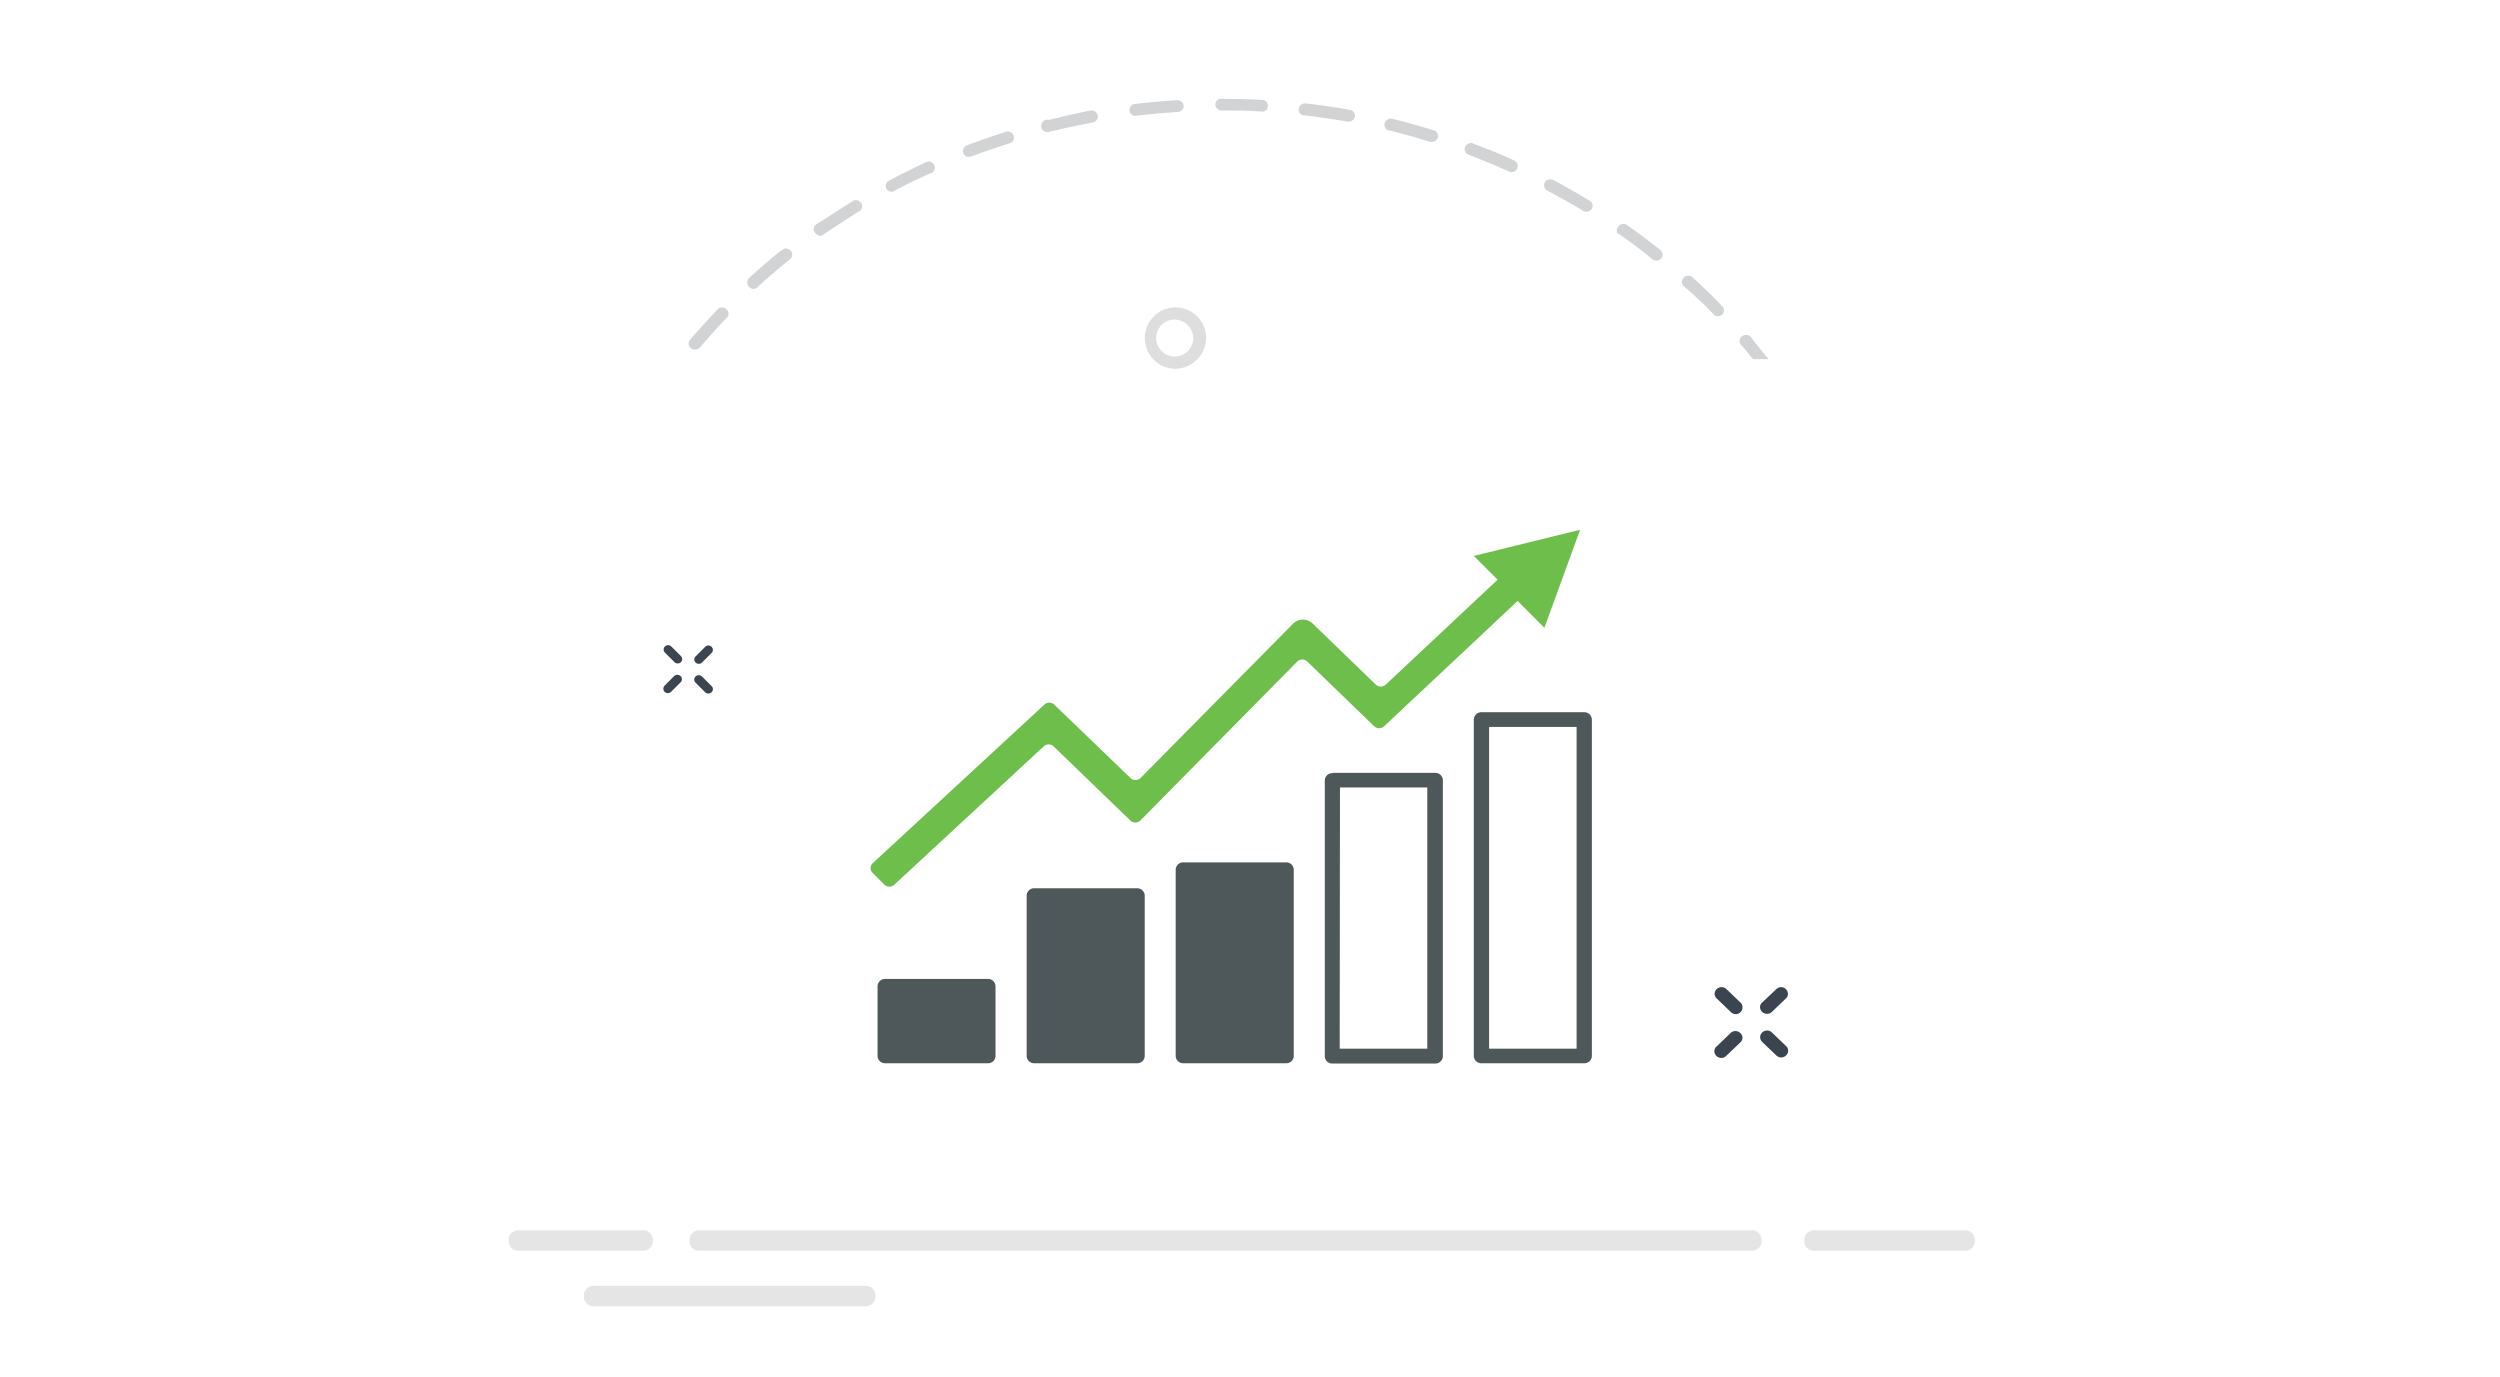 <svg xmlns="http://www.w3.org/2000/svg" viewBox="0 0 261.72 144.14"><defs><style>.cls-1{fill:none;}.cls-2{opacity:0.5;}.cls-3{fill:#cbccce;}.cls-4{opacity:0.15;}.cls-5{fill:#231f20;}.cls-6{fill:#d2d3d4;}.cls-7{fill:#3b4550;}.cls-8{fill:#4e585a;}.cls-9{fill:#6ebe4c;}</style></defs><title>revenue-growth2</title><g id="Layer_1" data-name="Layer 1"><g id="Layer_1-2-2-2" data-name="Layer 1-2-2-2"><rect class="cls-1" x="6.42" y="2.14" width="255.3" height="142"/></g></g><g id="Layer_3" data-name="Layer 3"><g id="Layer_2" data-name="Layer 2"><g id="Layer_1-2" data-name="Layer 1-2"><g id="Layer_2-2" data-name="Layer 2-2"><g id="Layer_1-2-2" data-name="Layer 1-2-2"><g id="Layer_1-2-2-2-2" data-name="Layer 1-2-2-2"><rect class="cls-1" width="259.72" height="143.1"/><g class="cls-2"><path class="cls-3" d="M66.76,126.86H177a1,1,0,0,1,1,1V128a1,1,0,0,1-1,1H66.76a1,1,0,0,1-1-1v-.14A1,1,0,0,1,66.76,126.86Z" transform="translate(6.42 1.94)"/></g><g class="cls-2"><path class="cls-3" d="M183.47,126.86h15.85a1,1,0,0,1,1,1V128a1,1,0,0,1-1,1H183.47a1,1,0,0,1-1-1v-.14A1,1,0,0,1,183.47,126.86Z" transform="translate(6.42 1.94)"/></g><g class="cls-2"><path class="cls-3" d="M55.7,132.67H84.23a1,1,0,0,1,1,1v.14a1,1,0,0,1-1,1H55.7a1,1,0,0,1-1-1v-.14A1,1,0,0,1,55.7,132.67Z" transform="translate(6.42 1.94)"/></g><g class="cls-2"><path class="cls-3" d="M47.83,126.86h13.1a1,1,0,0,1,1,1V128a1,1,0,0,1-1,1H47.83a1,1,0,0,1-1-1v-.14A1,1,0,0,1,47.83,126.86Z" transform="translate(6.42 1.94)"/></g></g></g></g></g></g><g class="cls-4"><path class="cls-5" d="M116.5,36.66a3.21,3.21,0,1,1,3.35-3.21A3.27,3.27,0,0,1,116.5,36.66Zm0-5.15a1.94,1.94,0,1,0,2,1.94A2,2,0,0,0,116.5,31.51Z" transform="translate(6.42 1.94)"/></g><path class="cls-6" d="M112.38,10.19h.08c1.47-.18,3-.32,4.44-.41a.65.65,0,0,0,.6-.65.67.67,0,0,0-.68-.58c-1.5.09-3,.23-4.54.41a.64.64,0,0,0-.42.82.65.65,0,0,0,.51.42Z" transform="translate(6.42 1.94)"/><path class="cls-6" d="M103.57,11.79a.43.43,0,0,0,.16,0c1.44-.35,2.9-.64,4.35-.93a.63.63,0,0,0,.38-.84.71.71,0,0,0-.62-.41h0c-1.49.29-3,.65-4.43,1a.68.68,0,0,0-.82.48.64.64,0,0,0,.5.78.67.67,0,0,0,.48-.06Z" transform="translate(6.42 1.94)"/><path class="cls-6" d="M121.35,9.63h.12c1.45,0,2.9,0,4.33.12h0a.63.63,0,0,0,.5-.76h0a.62.62,0,0,0-.45-.46h0c-1.45-.09-2.95-.12-4.41-.12h-.13a.61.61,0,0,0-.48.75h0v0a.68.68,0,0,0,.48.45Z" transform="translate(6.42 1.94)"/><path class="cls-6" d="M95,14.46h.23c1.34-.52,2.79-1,4.19-1.45a.63.63,0,0,0,.21-.89.71.71,0,0,0-.61-.3h0c-1.43.45-2.87.95-4.28,1.48a.64.64,0,0,0-.28.86h0a.63.63,0,0,0,.53.33Z" transform="translate(6.42 1.94)"/><path class="cls-6" d="M72.42,28.31a.64.64,0,0,0,.44-.17c1.07-1,2.18-1.93,3.31-2.85a.63.63,0,0,0,.26-.88.69.69,0,0,0-.72-.32.72.72,0,0,0-.29.2h-.08c-1.15.93-2.28,1.9-3.36,2.9a.65.65,0,0,0,0,.88A.69.69,0,0,0,72.42,28.31Z" transform="translate(6.42 1.94)"/><path class="cls-6" d="M86.89,18.14a.53.53,0,0,0,.3-.09c1.26-.68,2.6-1.33,4-1.93a.63.63,0,0,0,.13-.9A.69.69,0,0,0,90.6,15h0c-1.34.65-2.68,1.28-4,2a.63.63,0,0,0-.17.9A.71.71,0,0,0,86.89,18.14Z" transform="translate(6.42 1.94)"/><path class="cls-6" d="M130.2,10.14c1.47.18,3,.4,4.4.65h.13a.66.66,0,0,0,.7-.57.63.63,0,0,0-.59-.67c-1.48-.26-3-.49-4.48-.65a.68.68,0,0,0-.81.49.63.63,0,0,0,.34.71A.65.65,0,0,0,130.2,10.14Z" transform="translate(6.42 1.94)"/><path class="cls-6" d="M79.33,22.78a.71.71,0,0,0,.38-.12c1.25-.84,2.51-1.65,3.67-2.41a.62.62,0,0,0,.43-.79.68.68,0,0,0-.85-.41,1,1,0,0,0-.24.15h0c-1.26.78-2.51,1.61-3.76,2.4a.63.63,0,0,0,0,.9h0a.67.67,0,0,0,.43.22Z" transform="translate(6.42 1.94)"/><path class="cls-6" d="M66.37,34.66a.68.68,0,0,0,.5-.24c.93-1.09,1.9-2.19,2.91-3.22a.64.64,0,0,0-.3-.87.72.72,0,0,0-.67,0q-1.52,1.61-3,3.3a.65.65,0,0,0,.09.89h0A.71.71,0,0,0,66.37,34.66Z" transform="translate(6.42 1.94)"/><path class="cls-6" d="M173.05,31.05a.68.68,0,0,0,.92-.17h0a.61.61,0,0,0,0-.66c-1-1.07-2.09-2.1-3.18-3.11a.66.66,0,0,0-.92,0,.6.6,0,0,0-.05.88h0V28A40.55,40.55,0,0,1,173.05,31.05Z" transform="translate(6.42 1.94)"/><path class="cls-6" d="M177,33.51a.69.69,0,0,0-.89-.34.63.63,0,0,0-.36.83h0a.76.76,0,0,0,.22.28h0c.39.46.76.91,1.13,1.38h1.63C178.12,34.94,177.56,34.22,177,33.51Z" transform="translate(6.42 1.94)"/><path class="cls-6" d="M166.56,25.2a.71.71,0,0,0,.42.14.68.68,0,0,0,.51-.23.63.63,0,0,0-.09-.88h0c-1.15-.91-2.35-1.81-3.58-2.67a.69.69,0,0,0-.89.31h0a.63.63,0,0,0,0,.65H163A40.78,40.78,0,0,1,166.56,25.2Z" transform="translate(6.42 1.94)"/><path class="cls-6" d="M147.47,14.32c1.35.52,2.76,1.09,4.1,1.7a.72.72,0,0,0,.29.06.66.66,0,0,0,.61-.7.63.63,0,0,0-.33-.5c-1.35-.64-2.77-1.2-4.17-1.72a.69.69,0,0,0-.93.13h0a.63.63,0,0,0,.15.9.84.84,0,0,0,.31.12Z" transform="translate(6.42 1.94)"/><path class="cls-6" d="M155.54,18c1.26.68,2.6,1.42,3.85,2.17a.66.66,0,0,0,.86-.31.6.6,0,0,0-.17-.73c-1.25-.78-2.6-1.53-3.89-2.23a.72.72,0,0,0-.89.24h0A.66.66,0,0,0,155.54,18Z" transform="translate(6.42 1.94)"/><path class="cls-6" d="M139,11.71c1.44.35,2.87.75,4.29,1.21h.2a.67.67,0,0,0,.61-.44.63.63,0,0,0-.43-.78c-1.42-.44-2.88-.85-4.35-1.2a.66.66,0,0,0-.79.48.64.64,0,0,0,.43.75Z" transform="translate(6.42 1.94)"/><path class="cls-7" d="M173.28,107.61a.66.66,0,0,0,0,1,.71.71,0,0,0,1,0l1.48-1.41a.65.65,0,0,0,0-1,.73.73,0,0,0-1,0l-1.48,1.42" transform="translate(6.42 1.94)"/><path class="cls-7" d="M180.75,102.08a.71.71,0,0,0-1.2-.48L178.07,103a.65.65,0,0,0,0,1,.73.73,0,0,0,1,0l1.48-1.42a.64.64,0,0,0,.21-.47" transform="translate(6.42 1.94)"/><path class="cls-7" d="M178.07,107.15l1.48,1.41a.72.72,0,0,0,1,0,.66.66,0,0,0,0-1h0l-1.48-1.42a.73.73,0,0,0-1,0,.67.67,0,0,0,0,1" transform="translate(6.42 1.94)"/><path class="cls-7" d="M176,103.49a.62.62,0,0,0-.21-.47l-1.48-1.42a.73.73,0,0,0-1,0,.66.66,0,0,0,0,1l1.48,1.42a.71.71,0,0,0,1,0,.68.68,0,0,0,.21-.48" transform="translate(6.42 1.94)"/><path class="cls-7" d="M63.16,69.84a.46.46,0,0,0,0,.65.49.49,0,0,0,.67,0l1-1a.45.45,0,0,0,0-.65.5.5,0,0,0-.68,0h0l-1,1" transform="translate(6.42 1.94)"/><path class="cls-7" d="M68.21,66.1a.47.47,0,0,0-.81-.32l-1,1a.44.44,0,0,0,0,.64.48.48,0,0,0,.67,0l1-1a.43.43,0,0,0,.14-.32" transform="translate(6.42 1.94)"/><path class="cls-7" d="M66.4,69.53l1,1a.48.48,0,0,0,.67,0,.44.44,0,0,0,0-.65h0l-1-1a.48.48,0,0,0-.67,0,.44.44,0,0,0,0,.65" transform="translate(6.42 1.94)"/><path class="cls-7" d="M65,67.06a.43.43,0,0,0-.14-.32l-1-1a.48.48,0,0,0-.67,0,.45.45,0,0,0,0,.64l1,1a.48.48,0,0,0,.67,0,.43.43,0,0,0,.14-.32" transform="translate(6.42 1.94)"/><path class="cls-8" d="M86.25,100.54a.79.79,0,0,0-.8.77v7.3a.78.78,0,0,0,.8.76H97a.78.78,0,0,0,.8-.76v-7.3a.79.79,0,0,0-.8-.77H86.25" transform="translate(6.42 1.94)"/><path class="cls-8" d="M101.86,91.05a.78.78,0,0,0-.8.77v16.79a.78.78,0,0,0,.8.76h10.76a.78.78,0,0,0,.8-.76V91.82a.79.79,0,0,0-.8-.77H101.86" transform="translate(6.42 1.94)"/><path class="cls-8" d="M117.46,88.34a.78.78,0,0,0-.8.77v19.5a.78.78,0,0,0,.8.76h10.76a.78.78,0,0,0,.8-.76V89.11a.78.78,0,0,0-.8-.77H117.46" transform="translate(6.42 1.94)"/><path class="cls-8" d="M133.07,79a.78.78,0,0,0-.8.77v28.87a.78.78,0,0,0,.8.76h10.76a.78.78,0,0,0,.8-.76V79.74a.78.78,0,0,0-.8-.77H133.07m.79,1.53H143v27.34h-9.17Z" transform="translate(6.42 1.94)"/><path class="cls-8" d="M147.87,73.39v35.22a.78.78,0,0,0,.8.76h10.76a.78.78,0,0,0,.8-.76V73.39a.79.79,0,0,0-.8-.77H148.67a.79.79,0,0,0-.8.77m1.6.77h9.16v33.68h-9.16Z" transform="translate(6.42 1.94)"/><path class="cls-9" d="M147.87,56.26l2.49,2.49-11.73,11a.77.77,0,0,1-1,0l-6.65-6.43a1.47,1.47,0,0,0-2,0l0,0-16,16.19a.76.76,0,0,1-1.05,0h0l-8-7.7a.75.75,0,0,0-1,0l-18,16.63a.7.7,0,0,0,0,1h0l1.23,1.23a.76.76,0,0,0,1.05,0l15.65-14.49a.76.76,0,0,1,1,0l8.08,7.8a.76.76,0,0,0,1,0h0l16.47-16.69a.77.77,0,0,1,1,0h0l7.05,6.82a.76.76,0,0,0,1,0l14-13.14.51.52,2.29,2.29L159,53.52Z" transform="translate(6.42 1.94)"/></g></svg>